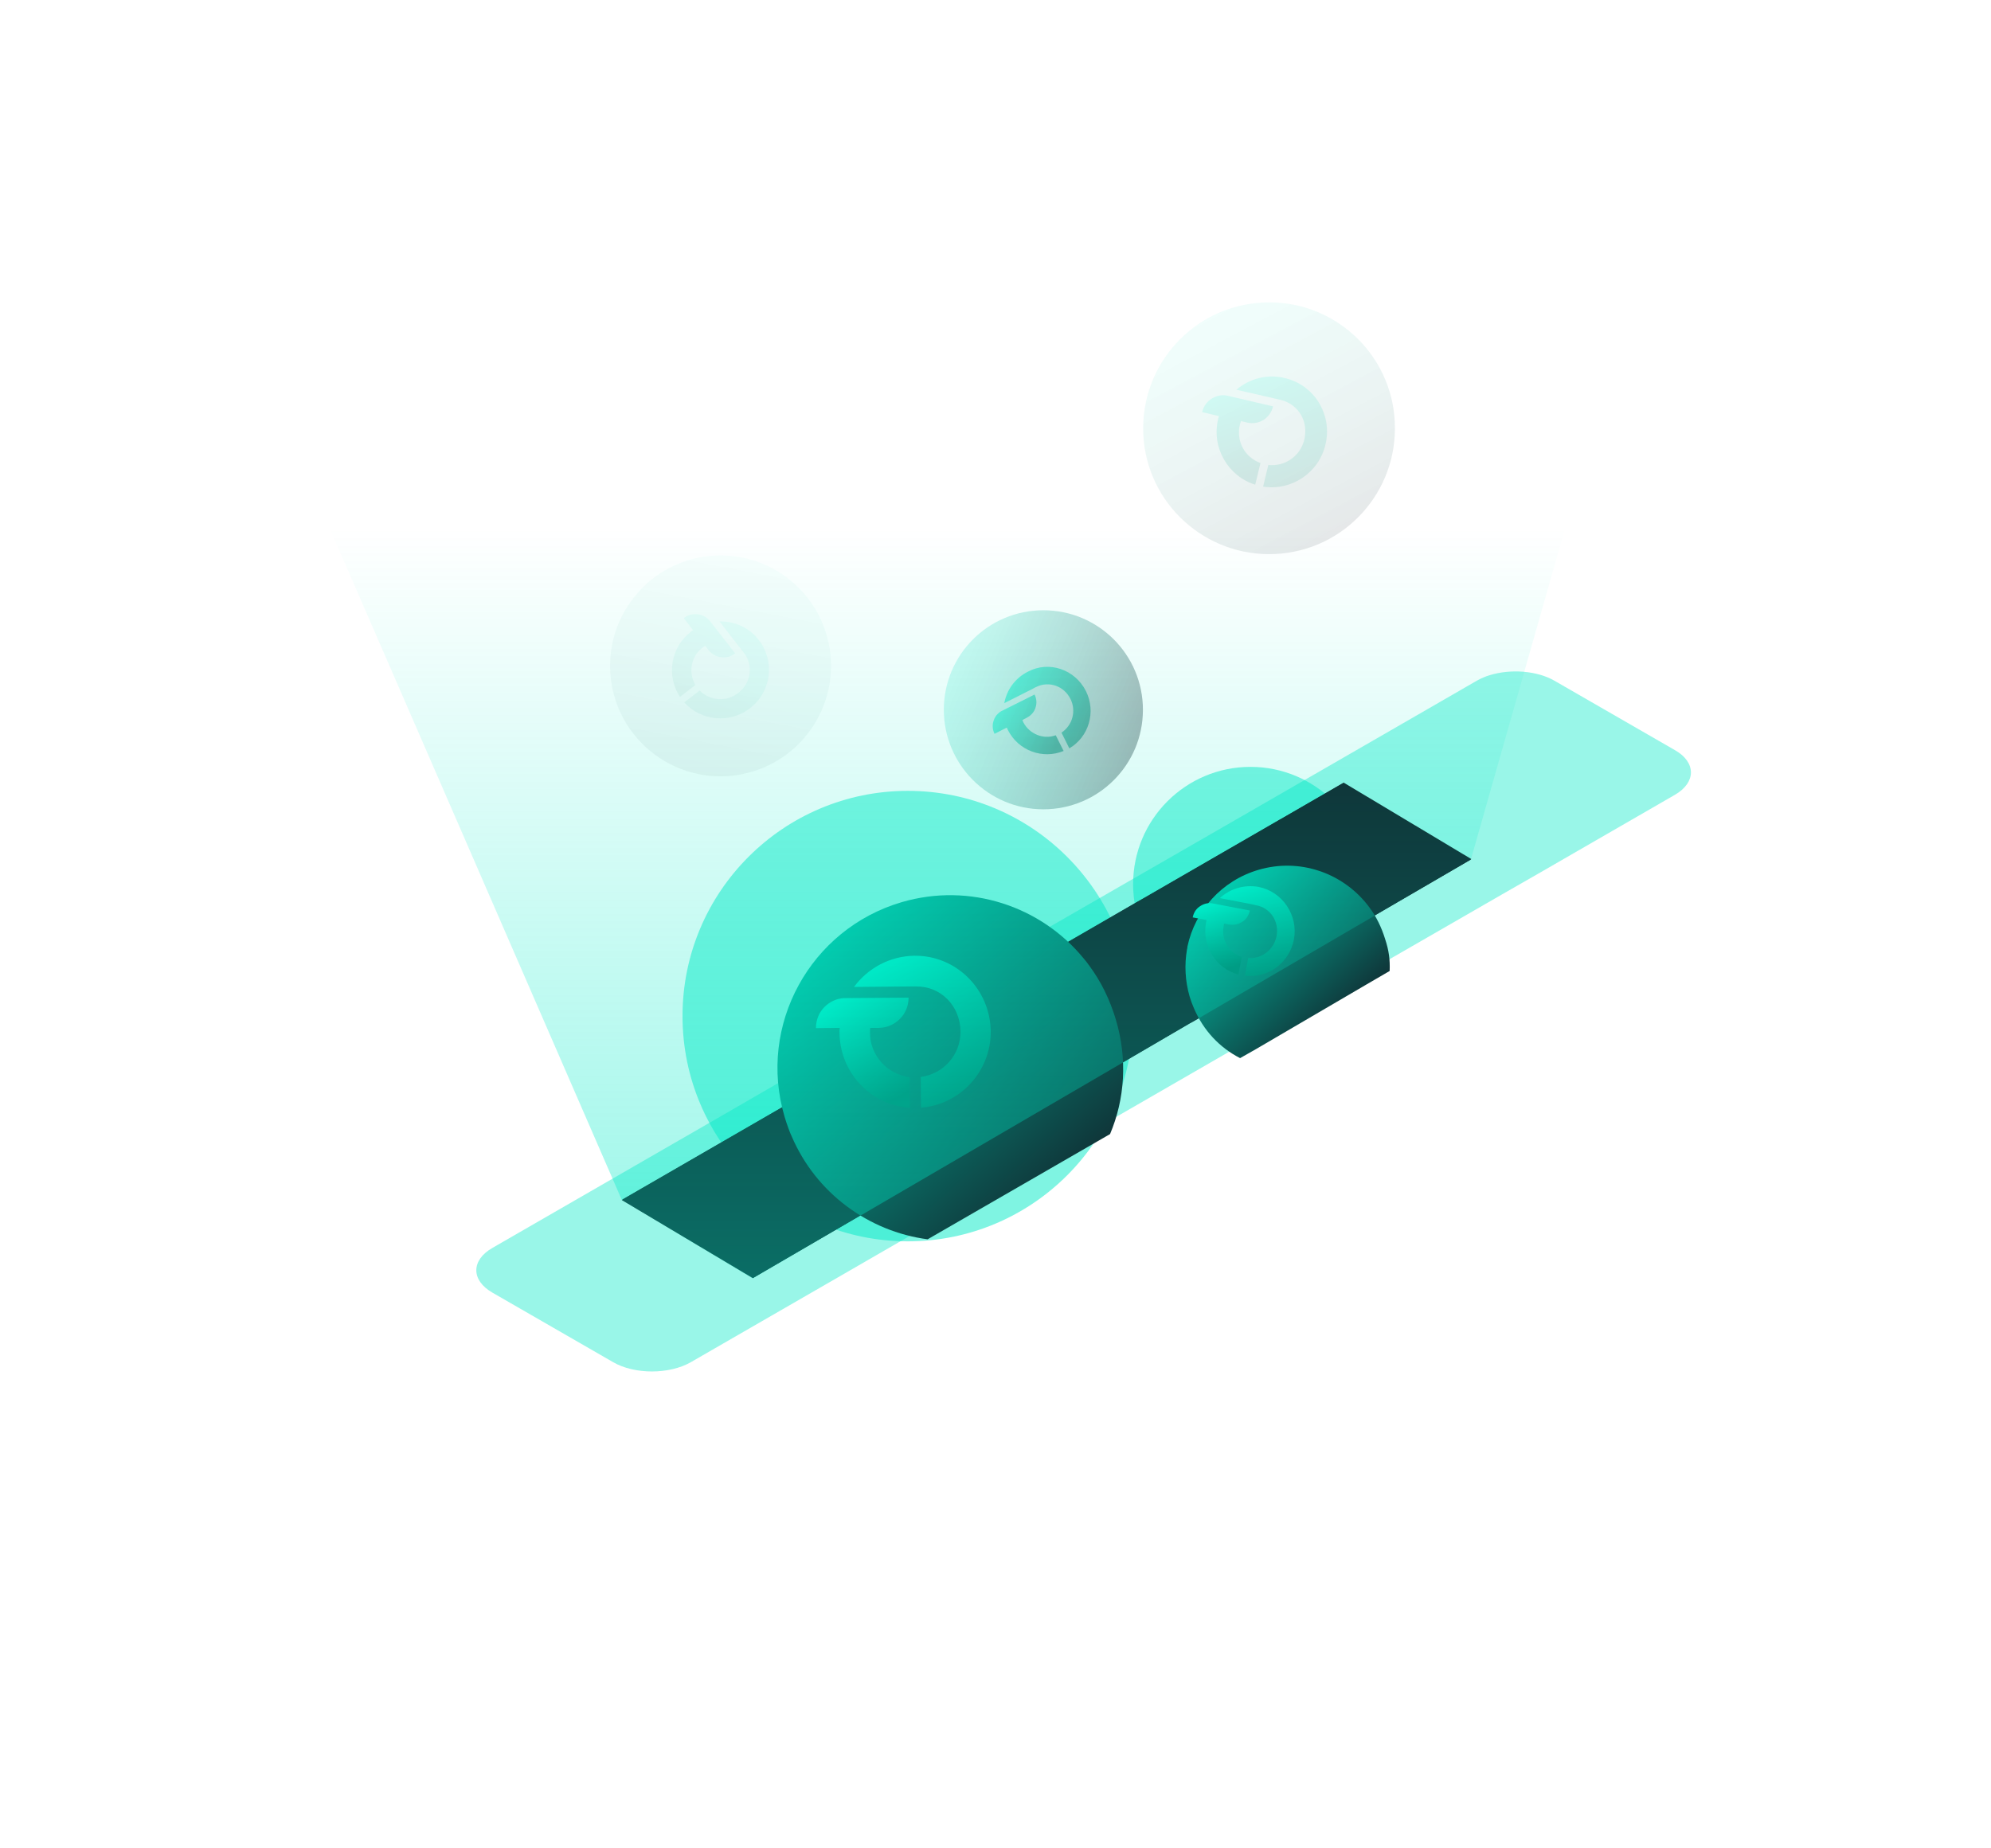 <svg width="836" height="776" viewBox="0 0 836 776" fill="none" xmlns="http://www.w3.org/2000/svg">
<g filter="url(#filter0_f_169_427)">
<circle cx="381.181" cy="426.752" r="94.6" fill="#00EAC7" fill-opacity="0.5"/>
</g>
<g filter="url(#filter1_f_169_427)">
<circle cx="525.059" cy="371.359" r="49.278" fill="#00EAC7" fill-opacity="0.5"/>
</g>
<g filter="url(#filter2_f_169_427)">
<path d="M703.284 333.806L647.113 366.227L630.553 375.718L557.163 418.006L546.625 424.115L463.074 472.323L448.302 480.875L371.149 525.325L356.188 533.97L290.044 572.124C281.011 577.292 266.427 577.292 257.489 572.124L206.774 542.898C197.742 537.729 197.742 529.271 206.774 524.103L301.146 469.692L316.577 460.764L346.968 443.191L380.558 423.833L389.59 418.664L404.645 410.018L406.15 409.173L449.902 383.988L479.446 366.978L510.966 348.841L599.598 297.72L620.109 285.879C621.803 284.939 623.685 284.093 625.661 283.529C634.317 280.898 645.325 281.65 652.664 285.879L703.378 315.105C712.223 320.179 712.223 328.637 703.284 333.806Z" fill="#00EAC7" fill-opacity="0.4"/>
</g>
<path d="M617.8 360.8L572.8 387L570.3 388.5L542.4 404.8H542.3L531.6 411L501 428.9L499.7 429.6L449.1 459.2L445.9 461L380.6 499.1L380 499.5L316.3 536.6L261.3 503.8L334.5 461.5L336.6 460.2L365.8 443.3L368.4 441.8L387.7 430.7L394.1 427L394.3 426.9L405.7 420.3L407 419.5L435.6 403L437.3 402L477.6 378.7L480.6 377L537.2 344.3L538.1 343.8L564.2 328.7L617.8 360.8Z" fill="#111B24"/>
<g opacity="0.3">
<path d="M535.462 232.671C564.662 231.271 587.062 206.471 585.662 177.271C584.262 148.071 559.462 125.571 530.262 127.071C501.162 128.471 478.662 153.271 480.062 182.471C481.462 211.571 506.262 234.071 535.462 232.671Z" fill="url(#paint0_linear_169_427)" fill-opacity="0.9"/>
<path d="M529.262 194.471L527.062 203.571C515.562 199.971 508.662 187.971 511.462 176.071C511.562 175.571 511.662 175.171 511.862 174.771L504.762 173.071C505.362 170.571 506.862 168.571 508.862 167.371C510.662 166.271 512.962 165.671 515.262 166.171L534.562 170.671C533.962 173.171 532.462 175.071 530.562 176.371C528.562 177.571 526.062 178.071 523.662 177.471L521.062 176.871C520.962 177.271 520.762 177.771 520.662 178.171C518.862 185.171 522.662 192.071 529.262 194.471Z" fill="url(#paint1_linear_169_427)" fill-opacity="0.5"/>
<path d="M556.562 186.671C553.762 198.671 542.162 206.271 530.362 204.371L532.562 195.271C539.462 196.071 546.062 191.571 547.662 184.571C549.462 177.071 545.262 169.771 537.762 167.971C537.162 167.871 536.862 167.771 535.662 167.471L519.162 163.671C524.562 159.071 532.062 156.971 539.362 158.771C551.862 161.571 559.562 174.171 556.562 186.671Z" fill="url(#paint2_linear_169_427)" fill-opacity="0.5"/>
</g>
<g opacity="0.15">
<path d="M275.2 317.1C295.9 332.2 324.9 327.7 340 307C355.1 286.3 350.6 257.3 329.9 242.2C309.2 227.1 280.2 231.6 265.1 252.3C250 273 254.5 302 275.2 317.1Z" fill="url(#paint3_linear_169_427)" fill-opacity="0.9"/>
<path d="M292 287.7L285.5 292.7C279.7 283.9 281.6 271.9 290 265.4C290.3 265.1 290.6 264.9 291 264.7L287.1 259.6C288.8 258.2 291 257.7 293 258C294.9 258.2 296.7 259.1 298 260.7L308.7 274.4C307 275.8 304.8 276.3 302.8 276C300.8 275.8 298.8 274.7 297.5 273L296.1 271.2C295.8 271.4 295.4 271.7 295.1 271.9C290.1 275.6 288.9 282.4 292 287.7Z" fill="url(#paint4_linear_169_427)" fill-opacity="0.5"/>
<path d="M315 297.4C306.5 304 294.4 302.9 287.3 295L293.8 290C298.1 294.4 305.1 294.9 310 291C315.3 286.9 316.5 279.6 312.4 274.2C312.1 273.8 311.9 273.6 311.2 272.7L302.1 261C308.3 260.8 314.6 263.5 318.6 268.8C325.5 277.7 323.9 290.5 315 297.4Z" fill="url(#paint5_linear_169_427)" fill-opacity="0.5"/>
</g>
<g clip-path="url(#clip0_169_427)">
<path d="M617.6 361L572.6 387.2L570.1 388.7L542.2 405L531.5 411.2L500.9 429.1L499.6 429.8L448.9 459.4L445.7 461.2L380.5 499.3L379.8 499.7L316.1 536.8L261.1 504L334.3 461.7L336.4 460.4L365.7 443.5L368.2 442.1L387.5 430.9L393.9 427.2L394.1 427.1L405.5 420.5L406.8 419.8L435.4 403.2L437.2 402.2L477.4 378.9L480.4 377.2L537 344.5L537.9 344L564 328.9L617.6 361Z" fill="#111B24"/>
<mask id="mask0_169_427" style="mask-type:luminance" maskUnits="userSpaceOnUse" x="260" y="170" width="362" height="380">
<path d="M622 170.4H260.1V549.5H622V170.4Z" fill="white"/>
</mask>
<g mask="url(#mask0_169_427)">
<path d="M438.1 339.9C461.2 339.9 479.9 321.2 479.9 298.1C479.9 275 461.2 256.3 438.1 256.3C415 256.3 396.3 275 396.3 298.1C396.3 321.1 415 339.9 438.1 339.9Z" fill="url(#paint6_linear_169_427)" fill-opacity="0.9"/>
<path d="M443.3 308.8L446.6 315.4C437.8 319 427.6 315.3 423.2 306.6C423.1 306.3 422.9 305.9 422.7 305.6L417.6 308.2C416.7 306.4 416.6 304.4 417.2 302.7C417.7 301.1 418.8 299.6 420.4 298.7L434.4 291.7C435.3 293.5 435.4 295.5 434.8 297.2C434.3 299 432.9 300.5 431.2 301.4L429.3 302.4C429.4 302.7 429.6 303.1 429.7 303.4C432.3 308.3 438.1 310.7 443.3 308.8Z" fill="url(#paint7_linear_169_427)" fill-opacity="0.5"/>
<path d="M456 290.3C460.3 299 457.2 309.5 449 314.3L445.7 307.7C450.3 304.7 452 298.6 449.5 293.6C446.8 288.1 440.5 285.9 435.1 288.5C434.7 288.7 434.4 288.8 433.6 289.3L421.7 295.3C422.7 289.8 426.2 284.8 431.6 282.1C440.4 277.4 451.4 281.1 456 290.3Z" fill="url(#paint8_linear_169_427)" fill-opacity="0.5"/>
<g filter="url(#filter3_i_169_427)">
<path d="M449.1 459.3L436.8 466.4L372.5 503.5C347.7 500.2 325.6 484.1 315.4 460.2C314.9 459.2 314.5 458.1 314.1 457C313.5 455.4 312.9 453.6 312.4 451.9C301.1 413.5 323.2 373.2 361.6 361.9C390.3 353.5 420.1 363.7 437.9 385.4C438.8 386.4 439.6 387.5 440.4 388.6C445.3 395.2 449 402.8 451.5 411.1C456.5 427.8 455.3 444.6 449.1 459.3Z" fill="url(#paint9_linear_169_427)"/>
</g>
<path d="M382 452.4L382.1 465.3C365.6 464.2 352.6 450.5 352.5 433.6C352.5 433 352.5 432.3 352.6 431.7L342.6 431.8C342.6 428.4 343.9 425.2 346.2 422.9C348.3 420.8 351.1 419.4 354.3 419.2L381.5 419C381.5 422.4 380.2 425.6 377.9 427.9C375.6 430.2 372.6 431.6 369.1 431.7H365.4C365.3 432.3 365.3 433 365.3 433.6C365.2 443.2 372.6 451.3 382 452.4Z" fill="url(#paint10_linear_169_427)"/>
<path d="M416 433.2C416.1 450 403.1 464 386.7 465.2L386.6 452.3C396.1 451.1 403.4 443 403.3 433.2C403.2 422.6 395.2 414.2 384.7 414.3C383.9 414.3 383.4 414.3 381.7 414.3L358.6 414.5C364.3 406.7 373.6 401.5 384.1 401.4C401.6 401.3 415.8 415.5 416 433.2Z" fill="url(#paint11_linear_169_427)"/>
<g filter="url(#filter4_i_169_427)">
<path d="M566.5 390.8L556.2 396.8L510.4 423.6L503.7 427.4C495.1 423 488.3 415.8 484.3 406.4C483.6 404.8 483 403.2 482.5 401.5C480.6 394.9 480.3 388.2 481.4 381.8C481.5 381.4 481.6 380.9 481.6 380.5C484.8 365.6 495.8 352.9 511.5 348.3C520.1 345.8 528.8 346.1 536.7 348.7C537.1 348.8 537.5 349 537.9 349.1C545.9 352 552.9 357.2 558 364.1C560.9 368 563.1 372.5 564.6 377.4C566.2 382.2 566.7 386.2 566.5 390.8Z" fill="url(#paint12_linear_169_427)"/>
</g>
<path d="M521.4 401.9L520 409.3C510.6 406.8 504.6 397.4 506.4 387.5C506.5 387.1 506.6 386.7 506.6 386.4L500.8 385.3C501.2 383.3 502.3 381.6 503.9 380.6C505.4 379.6 507.1 379.1 509 379.4L524.8 382.4C524.4 384.4 523.3 386.1 521.7 387.1C520.1 388.2 518.2 388.6 516.1 388.3L514 387.9C513.9 388.3 513.8 388.6 513.8 389C512.7 394.7 516.1 400.2 521.4 401.9Z" fill="url(#paint13_linear_169_427)"/>
<path d="M543.3 394.6C541.4 404.4 532.4 411 522.7 409.8L524.1 402.4C529.7 402.8 534.9 398.9 536 393.2C537.2 387.1 533.5 381.3 527.4 380.2C526.9 380.1 526.6 380 525.7 379.8L512.2 377.2C516.4 373.3 522.4 371.4 528.5 372.5C538.5 374.5 545.2 384.4 543.3 394.6Z" fill="url(#paint14_linear_169_427)"/>
</g>
<path d="M122 184.1L261.1 504L316.1 536.9L617.6 361L675.9 156L122 184.1Z" fill="url(#paint15_linear_169_427)" fill-opacity="0.4"/>
</g>
<defs>
<filter id="filter0_f_169_427" x="86.582" y="132.152" width="589.199" height="589.199" filterUnits="userSpaceOnUse" color-interpolation-filters="sRGB">
<feFlood flood-opacity="0" result="BackgroundImageFix"/>
<feBlend mode="normal" in="SourceGraphic" in2="BackgroundImageFix" result="shape"/>
<feGaussianBlur stdDeviation="100" result="effect1_foregroundBlur_169_427"/>
</filter>
<filter id="filter1_f_169_427" x="275.781" y="122.081" width="498.556" height="498.556" filterUnits="userSpaceOnUse" color-interpolation-filters="sRGB">
<feFlood flood-opacity="0" result="BackgroundImageFix"/>
<feBlend mode="normal" in="SourceGraphic" in2="BackgroundImageFix" result="shape"/>
<feGaussianBlur stdDeviation="100" result="effect1_foregroundBlur_169_427"/>
</filter>
<filter id="filter2_f_169_427" x="0" y="82" width="910" height="694" filterUnits="userSpaceOnUse" color-interpolation-filters="sRGB">
<feFlood flood-opacity="0" result="BackgroundImageFix"/>
<feBlend mode="normal" in="SourceGraphic" in2="BackgroundImageFix" result="shape"/>
<feGaussianBlur stdDeviation="100" result="effect1_foregroundBlur_169_427"/>
</filter>
<filter id="filter3_i_169_427" x="309.444" y="358.967" width="162.164" height="161.533" filterUnits="userSpaceOnUse" color-interpolation-filters="sRGB">
<feFlood flood-opacity="0" result="BackgroundImageFix"/>
<feBlend mode="normal" in="SourceGraphic" in2="BackgroundImageFix" result="shape"/>
<feColorMatrix in="SourceAlpha" type="matrix" values="0 0 0 0 0 0 0 0 0 0 0 0 0 0 0 0 0 0 127 0" result="hardAlpha"/>
<feOffset dx="17" dy="17"/>
<feGaussianBlur stdDeviation="18"/>
<feComposite in2="hardAlpha" operator="arithmetic" k2="-1" k3="1"/>
<feColorMatrix type="matrix" values="0 0 0 0 1 0 0 0 0 1 0 0 0 0 1 0 0 0 0.2 0"/>
<feBlend mode="normal" in2="shape" result="effect1_innerShadow_169_427"/>
</filter>
<filter id="filter4_i_169_427" x="480.763" y="346.579" width="102.778" height="97.822" filterUnits="userSpaceOnUse" color-interpolation-filters="sRGB">
<feFlood flood-opacity="0" result="BackgroundImageFix"/>
<feBlend mode="normal" in="SourceGraphic" in2="BackgroundImageFix" result="shape"/>
<feColorMatrix in="SourceAlpha" type="matrix" values="0 0 0 0 0 0 0 0 0 0 0 0 0 0 0 0 0 0 127 0" result="hardAlpha"/>
<feOffset dx="17" dy="17"/>
<feGaussianBlur stdDeviation="18"/>
<feComposite in2="hardAlpha" operator="arithmetic" k2="-1" k3="1"/>
<feColorMatrix type="matrix" values="0 0 0 0 1 0 0 0 0 1 0 0 0 0 1 0 0 0 0.2 0"/>
<feBlend mode="normal" in2="shape" result="effect1_innerShadow_169_427"/>
</filter>
<linearGradient id="paint0_linear_169_427" x1="505.478" y1="128.271" x2="560.224" y2="231.448" gradientUnits="userSpaceOnUse">
<stop stop-color="#00EAC7" stop-opacity="0.2"/>
<stop offset="1" stop-color="#111C25" stop-opacity="0.4"/>
</linearGradient>
<linearGradient id="paint1_linear_169_427" x1="517.619" y1="165.552" x2="527.991" y2="198.572" gradientUnits="userSpaceOnUse">
<stop stop-color="#00EAC7"/>
<stop offset="1" stop-color="#008470"/>
</linearGradient>
<linearGradient id="paint2_linear_169_427" x1="534.006" y1="157.362" x2="547.42" y2="203.811" gradientUnits="userSpaceOnUse">
<stop stop-color="#00EAC7"/>
<stop offset="1" stop-color="#008470"/>
</linearGradient>
<linearGradient id="paint3_linear_169_427" x1="312.312" y1="229.396" x2="292.741" y2="329.951" gradientUnits="userSpaceOnUse">
<stop stop-color="#00EAC7" stop-opacity="0.2"/>
<stop offset="1" stop-color="#111C25" stop-opacity="0.4"/>
</linearGradient>
<linearGradient id="paint4_linear_169_427" x1="300.029" y1="261.515" x2="288.891" y2="289.754" gradientUnits="userSpaceOnUse">
<stop stop-color="#00EAC7"/>
<stop offset="1" stop-color="#008470"/>
</linearGradient>
<linearGradient id="paint5_linear_169_427" x1="315.722" y1="264.968" x2="299.252" y2="304.041" gradientUnits="userSpaceOnUse">
<stop stop-color="#00EAC7"/>
<stop offset="1" stop-color="#008470"/>
</linearGradient>
<linearGradient id="paint6_linear_169_427" x1="395.386" y1="280.553" x2="480.814" y2="315.6" gradientUnits="userSpaceOnUse">
<stop stop-color="#00EAC7" stop-opacity="0.2"/>
<stop offset="1" stop-color="#111C25" stop-opacity="0.4"/>
</linearGradient>
<linearGradient id="paint7_linear_169_427" x1="421.545" y1="297.157" x2="444.538" y2="311.985" gradientUnits="userSpaceOnUse">
<stop stop-color="#00EAC7"/>
<stop offset="1" stop-color="#008470"/>
</linearGradient>
<linearGradient id="paint8_linear_169_427" x1="427.377" y1="283.821" x2="459.006" y2="305.273" gradientUnits="userSpaceOnUse">
<stop stop-color="#00EAC7"/>
<stop offset="1" stop-color="#008470"/>
</linearGradient>
<linearGradient id="paint9_linear_169_427" x1="307.711" y1="349.898" x2="443.542" y2="499.112" gradientUnits="userSpaceOnUse">
<stop stop-color="#00EAC7"/>
<stop offset="1" stop-color="#111C25"/>
</linearGradient>
<linearGradient id="paint10_linear_169_427" x1="357.194" y1="417.486" x2="381.596" y2="458.183" gradientUnits="userSpaceOnUse">
<stop stop-color="#00EAC7"/>
<stop offset="1" stop-color="#008470"/>
</linearGradient>
<linearGradient id="paint11_linear_169_427" x1="376.47" y1="401.288" x2="409.228" y2="458.909" gradientUnits="userSpaceOnUse">
<stop stop-color="#00EAC7"/>
<stop offset="1" stop-color="#008470"/>
</linearGradient>
<linearGradient id="paint12_linear_169_427" x1="481.406" y1="343.109" x2="552.763" y2="421.496" gradientUnits="userSpaceOnUse">
<stop stop-color="#00EAC7"/>
<stop offset="1" stop-color="#111C25"/>
</linearGradient>
<linearGradient id="paint13_linear_169_427" x1="511.054" y1="378.85" x2="520.58" y2="405.213" gradientUnits="userSpaceOnUse">
<stop stop-color="#00EAC7"/>
<stop offset="1" stop-color="#008470"/>
</linearGradient>
<linearGradient id="paint14_linear_169_427" x1="523.983" y1="371.678" x2="536.432" y2="408.801" gradientUnits="userSpaceOnUse">
<stop stop-color="#00EAC7"/>
<stop offset="1" stop-color="#008470"/>
</linearGradient>
<linearGradient id="paint15_linear_169_427" x1="399" y1="221.5" x2="399" y2="537" gradientUnits="userSpaceOnUse">
<stop stop-color="#00EAC7" stop-opacity="0"/>
<stop offset="1" stop-color="#00EAC7"/>
</linearGradient>
<clipPath id="clip0_169_427">
<rect width="553.9" height="393.5" fill="white" transform="translate(122 156)"/>
</clipPath>
</defs>
</svg>
